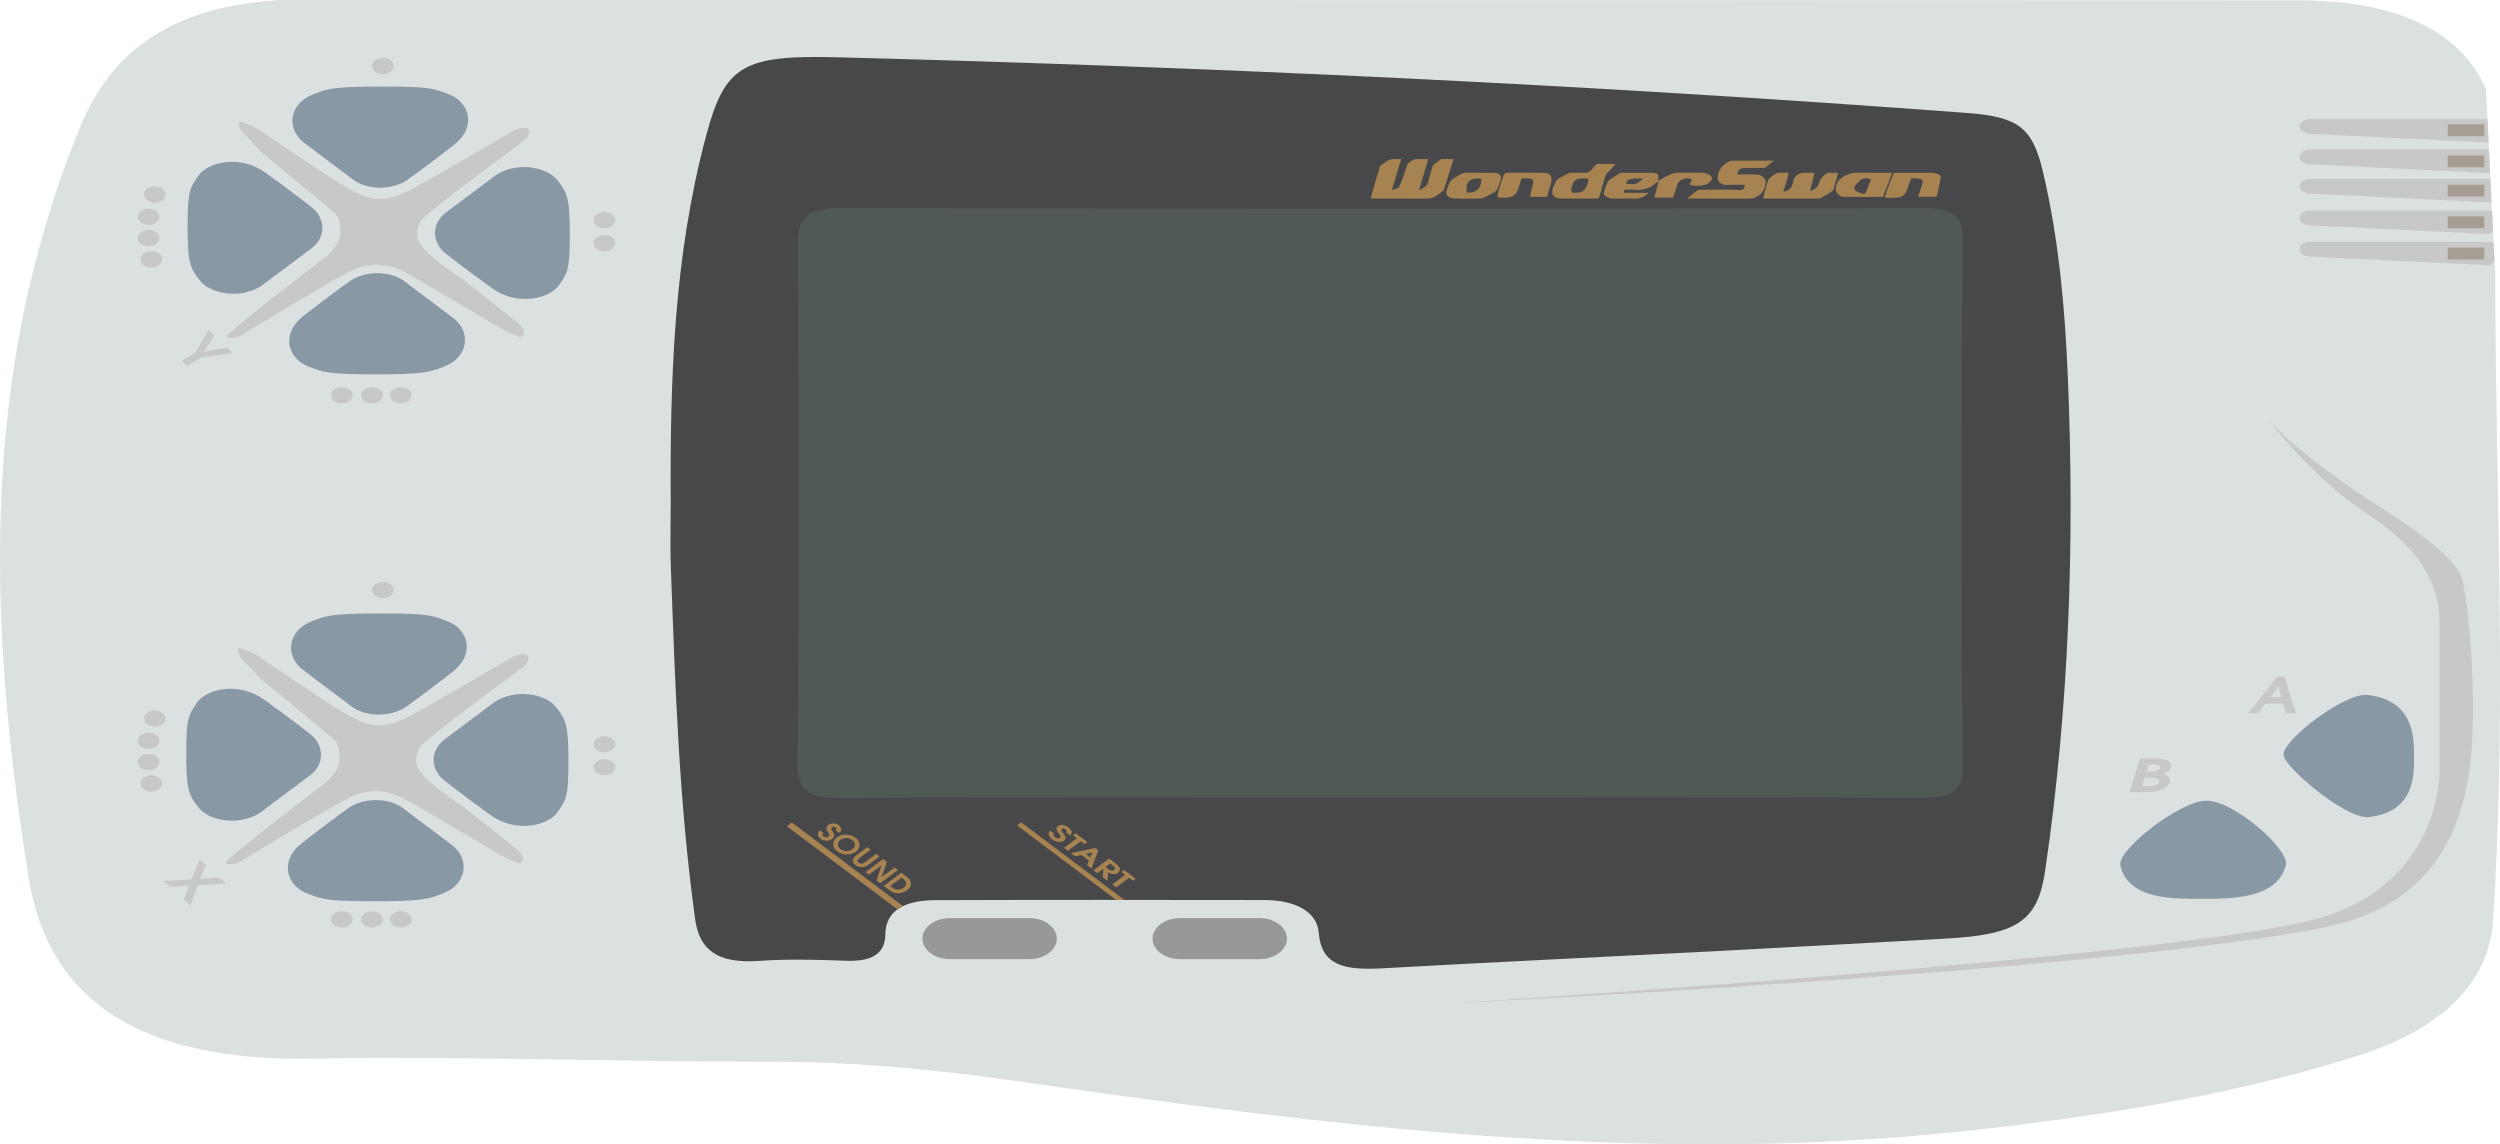 <?xml version="1.0" encoding="UTF-8" standalone="no"?>
<svg
   xmlns:dc="http://purl.org/dc/elements/1.1/"
   xmlns:cc="http://creativecommons.org/ns#"
   xmlns:rdf="http://www.w3.org/1999/02/22-rdf-syntax-ns#"
   xmlns:svg="http://www.w3.org/2000/svg"
   xmlns="http://www.w3.org/2000/svg"
   xmlns:sodipodi="http://sodipodi.sourceforge.net/DTD/sodipodi-0.dtd"
   xmlns:inkscape="http://www.inkscape.org/namespaces/inkscape"
   viewBox="0 0 638.799 292.402"
   height="292.402"
   width="638.799"
   xml:space="preserve"
   version="1.1"
   id="svg2"
   sodipodi:docname="console.svg"
   inkscape:version="0.92.2 (5c3e80d, 2017-08-06)"><sodipodi:namedview
     pagecolor="#ffffff"
     bordercolor="#666666"
     borderopacity="1"
     objecttolerance="10"
     gridtolerance="10"
     guidetolerance="10"
     inkscape:pageopacity="0"
     inkscape:pageshadow="2"
     inkscape:window-width="1920"
     inkscape:window-height="1017"
     id="namedview151"
     showgrid="false"
     fit-margin-top="0"
     fit-margin-left="0"
     fit-margin-right="0"
     fit-margin-bottom="0"
     inkscape:zoom="0.54633689"
     inkscape:cx="319.39973"
     inkscape:cy="194.93488"
     inkscape:window-x="-8"
     inkscape:window-y="-8"
     inkscape:window-maximized="1"
     inkscape:current-layer="svg2" /><defs
     id="defs6"><clipPath
       id="clipPath16"
       clipPathUnits="userSpaceOnUse"><path
         id="path18"
         d="M 0,311.896 H 511.04 V 0 H 0 Z"
         inkscape:connector-curvature="0" /></clipPath></defs><g
     transform="matrix(1.25,0,0,-0.938,-2.6108517e-4,292.402)"
     id="g10"><g
       id="g12"><g
         clip-path="url(#clipPath16)"
         id="g14"><g
           transform="translate(509.613,60.957)"
           id="g20"><path
             id="path22"
             style="fill:#dbe0e1;fill-opacity:1;fill-rule:nonzero;stroke:none"
             d="m 0,0 c -0.897,-18.048 -11.586,-30.09 -27.88,-36.931 -25.978,-10.913 -53.301,-16.587 -81.095,-20.536 -65.405,-9.291 -129.342,1.577 -193.178,13.797 -16.657,3.184 -33.306,5.263 -50.333,5.232 -31.088,-0.069 -62.19,1.577 -93.246,0.835 -33.793,-0.796 -53.843,14.376 -58.024,49.305 -8.255,68.837 -10.249,137.357 10.643,204.78 7.134,23.002 21.611,34.449 46.066,34.457 h 202.253 v -0.224 c 68.334,0 136.677,0.046 205.019,-0.031 20.344,-0.031 33.236,-8.549 38.322,-24.193 l 0.309,-8.17 0.24,-6.376 0.069,-1.94 0.24,-6.292 0.062,-1.731 0.232,-6.021 0.1,-2.713 0.201,-5.504 0.124,-3.169 0.177,-4.745 0.132,-3.494 C 0.495,117.555 2.898,58.758 0,0"
             inkscape:connector-curvature="0" /></g><g
           transform="translate(418.059,74.514)"
           id="g24"><path
             id="path26"
             style="fill:#48484a;fill-opacity:1;fill-rule:nonzero;stroke:none"
             d="m 0,0 c -1.523,-13.913 -5.859,-17.406 -20.39,-18.473 -15.945,-1.167 -31.891,-2.365 -47.836,-3.478 -22.4,-1.554 -44.807,-2.937 -67.191,-4.607 -7.382,-0.549 -12.529,0.418 -13.063,9.639 -0.347,5.928 -5.008,8.935 -11.029,8.95 -22.469,0.039 -44.938,0.085 -67.407,-0.031 -5.96,-0.031 -10.095,-2.589 -10.164,-9.314 -0.062,-5.503 -2.93,-7.474 -8.278,-7.188 -5.836,0.309 -11.741,0.51 -17.53,-0.038 -8.727,-0.828 -12.236,3.215 -13.078,11.416 -3.301,31.852 -4.082,63.828 -4.963,95.796 -0.162,5.844 -0.023,11.695 -0.023,17.546 -0.147,33.553 0.603,67.052 7.25,100.102 3.819,18.983 7.428,21.959 26.759,21.294 77.154,-2.674 154.176,-7.513 231.005,-15.172 10.504,-1.052 13.349,-4.004 15.467,-15.907 3.292,-18.52 4.513,-37.286 5.109,-55.991 C 6.052,89.621 4.924,44.722 0,0"
             inkscape:connector-curvature="0" /></g><g
           transform="translate(493.451,105.841)"
           id="g28"><path
             id="path30"
             style="fill:#8898a5;fill-opacity:1;fill-rule:nonzero;stroke:none"
             d="M 0,0 C 0,-3.769 0.69,-15.377 -9.322,-16.695 -13.879,-17.296 -26.45,-3.154 -26.666,0.201 -26.929,4.328 -14.029,17.213 -9.592,16.595 0.425,15.211 0,3.769 0,0"
             inkscape:connector-curvature="0" /></g><g
           transform="translate(467.272,76.176)"
           id="g32"><path
             id="path34"
             style="fill:#8898a5;fill-opacity:1;fill-rule:nonzero;stroke:none"
             d="m 0,0 c -1.637,-9.45 -11.527,-9.291 -17.004,-9.291 -5.478,0 -15.369,-0.454 -16.827,9.191 -0.631,4.176 12.251,17.545 17.561,17.545 C -10.502,17.445 0.706,4.076 0,0"
             inkscape:connector-curvature="0" /></g><g
           transform="translate(281.948,94.484)"
           id="g36"><path
             id="path38"
             style="fill:#505954;fill-opacity:1;fill-rule:nonzero;stroke:none"
             d="m 0,0 c -36.317,-0.003 -72.636,0.188 -108.95,-0.163 -7.313,-0.07 -10.044,1.327 -9.973,9.429 0.407,47.086 0.341,94.178 0.045,141.265 -0.046,7.326 1.482,10.103 9.525,10.07 73.249,-0.304 146.499,-0.263 219.749,-0.033 6.741,0.021 8.914,-1.538 8.865,-8.64 -0.326,-47.703 -0.361,-95.41 0.019,-143.112 0.061,-7.655 -2.5,-9.015 -9.406,-8.957 C 73.251,0.165 36.625,0.003 0,0"
             inkscape:connector-curvature="0" /></g><g
           transform="translate(53.1,127.057)"
           id="g40"><path
             id="path42"
             style="fill:#c8c8c8;fill-opacity:1;fill-rule:nonzero;stroke:none"
             d="m 0,0 -4.122,5.926 c 0,0 -0.773,2.447 0,2.19 l 0.773,-0.258 c 0,0 2.576,-1.417 3.349,-2.19 0.773,-0.773 11.207,-10.112 12.818,-11.465 1.61,-1.353 7.697,-7.109 11.159,-7.15 3.8,-0.044 6.715,2.641 8.776,4.058 2.061,1.417 19.033,14.686 19.033,14.686 0,0 1.933,1.159 2.834,0.386 0.902,-0.773 -0.515,-2.962 -0.515,-2.962 0,0 -20.531,-20.032 -21.352,-22.061 -0.821,-2.029 -1.371,-4.186 0.096,-6.763 2.12,-3.724 6.137,-6.952 9.131,-9.855 0,0 10.08,-10.66 10.837,-11.562 0.757,-0.902 1.546,-2.576 0.515,-3.349 -1.03,-0.773 -8.792,5.829 -8.792,5.829 0,0 -13.145,10.306 -14.975,11.594 -1.831,1.288 -6.055,3.865 -11.208,0.386 -5.153,-3.478 -22.823,-17.876 -22.823,-17.876 0,0 -1.975,-0.711 -2.49,0 -0.516,0.711 20.289,21.773 20.289,21.773 0,0 3.053,3.232 2.963,6.699 -0.097,3.724 -0.064,4.122 -3.027,7.343 C 10.306,-11.401 0,0 0,0"
             inkscape:connector-curvature="0" /></g><g
           transform="translate(53.29,270.428)"
           id="g44"><path
             id="path46"
             style="fill:#c8c8c8;fill-opacity:1;fill-rule:nonzero;stroke:none"
             d="m 0,0 -4.122,5.926 c 0,0 -0.773,2.447 0,2.19 l 0.773,-0.258 c 0,0 2.576,-1.417 3.349,-2.19 0.773,-0.773 11.207,-10.112 12.818,-11.465 1.61,-1.353 7.697,-7.109 11.159,-7.15 3.8,-0.044 6.715,2.641 8.776,4.058 2.061,1.417 19.033,14.686 19.033,14.686 0,0 1.933,1.159 2.834,0.386 0.902,-0.773 -0.515,-2.962 -0.515,-2.962 0,0 -20.531,-20.032 -21.352,-22.061 -0.821,-2.029 -1.371,-4.186 0.096,-6.763 2.12,-3.724 6.137,-6.952 9.131,-9.855 0,0 10.08,-10.66 10.837,-11.562 0.757,-0.902 1.546,-2.576 0.515,-3.349 -1.03,-0.773 -8.792,5.829 -8.792,5.829 0,0 -13.145,10.306 -14.975,11.594 -1.831,1.288 -6.055,3.865 -11.208,0.386 -5.153,-3.478 -22.823,-17.876 -22.823,-17.876 0,0 -1.975,-0.711 -2.49,0 -0.516,0.711 20.289,21.773 20.289,21.773 0,0 3.053,3.232 2.963,6.699 -0.097,3.724 -0.064,4.122 -3.027,7.343 C 10.306,-11.401 0,0 0,0"
             inkscape:connector-curvature="0" /></g><g
           transform="translate(210.439,50.451)"
           id="g48"><path
             id="path50"
             style="fill:#97989a;fill-opacity:1;fill-rule:nonzero;stroke:none"
             d="m 0,0 h -16.292 c -3.075,0 -5.59,2.515 -5.59,5.589 v 0 c 0,3.074 2.515,5.589 5.59,5.589 H 0 c 3.074,0 5.589,-2.515 5.589,-5.589 v 0 C 5.589,2.515 3.074,0 0,0"
             inkscape:connector-curvature="0" /></g><g
           transform="translate(257.479,50.451)"
           id="g52"><path
             id="path54"
             style="fill:#97989a;fill-opacity:1;fill-rule:nonzero;stroke:none"
             d="m 0,0 h -16.292 c -3.075,0 -5.59,2.515 -5.59,5.589 v 0 c 0,3.074 2.515,5.589 5.59,5.589 H 0 c 3.074,0 5.589,-2.515 5.589,-5.589 v 0 C 5.589,2.515 3.074,0 0,0"
             inkscape:connector-curvature="0" /></g><g
           transform="translate(82.925,119.126)"
           id="g56"><path
             id="path58"
             style="fill:#8898a5;fill-opacity:1;fill-rule:nonzero;stroke:none"
             d="m 0,0 c 0,0 3.568,3.347 9.538,9.547 5.024,5.217 2.899,11.787 -0.766,13.707 -3.381,1.771 -4.259,2.211 -13.243,2.235 -10.197,0.027 -11.904,-0.438 -15.362,-2.512 -3.907,-2.344 -4.992,-8.503 -1.449,-12.561 L -11.299,0.401 C -8.396,-2.76 -3.199,-2.86 0,0"
             inkscape:connector-curvature="0" /></g><g
           transform="translate(63.557,111.599)"
           id="g60"><path
             id="path62"
             style="fill:#8898a5;fill-opacity:1;fill-rule:nonzero;stroke:none"
             d="m 0,0 c 0,0 -3.347,3.568 -9.547,9.538 -5.217,5.024 -11.787,2.899 -13.707,-0.766 -1.771,-3.381 -2.211,-4.259 -2.235,-13.243 -0.027,-10.197 0.438,-11.904 2.512,-15.362 2.344,-3.907 8.503,-4.992 12.561,-1.449 l 10.015,9.983 C 2.76,-8.396 2.86,-3.199 0,0"
             inkscape:connector-curvature="0" /></g><g
           transform="translate(71.342,91.715)"
           id="g64"><path
             id="path66"
             style="fill:#8898a5;fill-opacity:1;fill-rule:nonzero;stroke:none"
             d="m 0,0 c 0,0 -3.568,-3.347 -9.538,-9.547 -5.024,-5.217 -2.899,-11.787 0.766,-13.707 3.381,-1.771 4.259,-2.211 13.243,-2.235 10.197,-0.027 11.904,0.438 15.362,2.512 3.907,2.344 4.992,8.503 1.449,12.561 L 11.299,-0.401 C 8.396,2.76 3.199,2.86 0,0"
             inkscape:connector-curvature="0" /></g><g
           transform="translate(90.71,99.243)"
           id="g68"><path
             id="path70"
             style="fill:#8898a5;fill-opacity:1;fill-rule:nonzero;stroke:none"
             d="m 0,0 c 0,0 3.347,-3.568 9.547,-9.538 5.217,-5.024 11.787,-2.899 13.707,0.766 1.771,3.381 2.211,4.259 2.235,13.243 0.027,10.197 -0.438,11.904 -2.512,15.362 -2.344,3.907 -8.503,4.992 -12.561,1.449 L 0.401,11.299 C -2.76,8.396 -2.86,3.199 0,0"
             inkscape:connector-curvature="0" /></g><g
           transform="translate(83.206,262.665)"
           id="g72"><path
             id="path74"
             style="fill:#8898a5;fill-opacity:1;fill-rule:nonzero;stroke:none"
             d="m 0,0 c 0,0 3.568,3.347 9.538,9.547 5.024,5.217 2.899,11.787 -0.766,13.707 -3.381,1.771 -4.259,2.211 -13.243,2.235 -10.197,0.027 -11.904,-0.438 -15.362,-2.512 -3.907,-2.344 -4.992,-8.503 -1.449,-12.561 L -11.299,0.401 C -8.396,-2.76 -3.199,-2.86 0,0"
             inkscape:connector-curvature="0" /></g><g
           transform="translate(63.838,255.138)"
           id="g76"><path
             id="path78"
             style="fill:#8898a5;fill-opacity:1;fill-rule:nonzero;stroke:none"
             d="m 0,0 c 0,0 -3.347,3.568 -9.547,9.538 -5.217,5.024 -11.787,2.899 -13.707,-0.766 -1.771,-3.381 -2.211,-4.259 -2.235,-13.243 -0.027,-10.197 0.438,-11.904 2.512,-15.362 2.344,-3.907 8.503,-4.992 12.561,-1.449 l 10.015,9.983 C 2.76,-8.396 2.86,-3.199 0,0"
             inkscape:connector-curvature="0" /></g><g
           transform="translate(71.623,235.255)"
           id="g80"><path
             id="path82"
             style="fill:#8898a5;fill-opacity:1;fill-rule:nonzero;stroke:none"
             d="m 0,0 c 0,0 -3.568,-3.347 -9.538,-9.547 -5.024,-5.217 -2.899,-11.787 0.766,-13.707 3.381,-1.771 4.259,-2.211 13.243,-2.235 10.197,-0.027 11.904,0.438 15.362,2.512 3.907,2.344 4.992,8.503 1.449,12.561 L 11.299,-0.401 C 8.396,2.76 3.199,2.86 0,0"
             inkscape:connector-curvature="0" /></g><g
           transform="translate(90.991,242.782)"
           id="g84"><path
             id="path86"
             style="fill:#8898a5;fill-opacity:1;fill-rule:nonzero;stroke:none"
             d="m 0,0 c 0,0 3.347,-3.568 9.547,-9.538 5.217,-5.024 11.787,-2.899 13.707,0.766 1.771,3.381 2.211,4.259 2.235,13.243 0.027,10.197 -0.438,11.904 -2.512,15.362 -2.344,3.907 -8.503,4.992 -12.561,1.449 L 0.401,11.299 C -2.76,8.396 -2.86,3.199 0,0"
             inkscape:connector-curvature="0" /></g><g
           transform="translate(76.047,293.742)"
           id="g88"><path
             id="path90"
             style="fill:#c8c8c8;fill-opacity:1;fill-rule:nonzero;stroke:none"
             d="M 0,0 C 0,1.22 0.989,2.21 2.21,2.21 3.43,2.21 4.42,1.22 4.42,0 4.42,-1.22 3.43,-2.21 2.21,-2.21 0.989,-2.21 0,-1.22 0,0"
             inkscape:connector-curvature="0" /></g><g
           transform="translate(121.35,251.754)"
           id="g92"><path
             id="path94"
             style="fill:#c8c8c8;fill-opacity:1;fill-rule:nonzero;stroke:none"
             d="M 0,0 C 0,1.22 0.989,2.21 2.21,2.21 3.43,2.21 4.42,1.22 4.42,0 4.42,-1.22 3.43,-2.21 2.21,-2.21 0.989,-2.21 0,-1.22 0,0"
             inkscape:connector-curvature="0" /></g><g
           transform="translate(121.35,245.493)"
           id="g96"><path
             id="path98"
             style="fill:#c8c8c8;fill-opacity:1;fill-rule:nonzero;stroke:none"
             d="M 0,0 C 0,1.22 0.989,2.21 2.21,2.21 3.43,2.21 4.42,1.22 4.42,0 4.42,-1.22 3.43,-2.21 2.21,-2.21 0.989,-2.21 0,-1.22 0,0"
             inkscape:connector-curvature="0" /></g><g
           transform="translate(79.73,204.058)"
           id="g100"><path
             id="path102"
             style="fill:#c8c8c8;fill-opacity:1;fill-rule:nonzero;stroke:none"
             d="M 0,0 C 0,1.22 0.989,2.21 2.21,2.21 3.43,2.21 4.42,1.22 4.42,0 4.42,-1.22 3.43,-2.21 2.21,-2.21 0.989,-2.21 0,-1.22 0,0"
             inkscape:connector-curvature="0" /></g><g
           transform="translate(73.837,204.058)"
           id="g104"><path
             id="path106"
             style="fill:#c8c8c8;fill-opacity:1;fill-rule:nonzero;stroke:none"
             d="M 0,0 C 0,1.22 0.989,2.21 2.21,2.21 3.43,2.21 4.42,1.22 4.42,0 4.42,-1.22 3.43,-2.21 2.21,-2.21 0.989,-2.21 0,-1.22 0,0"
             inkscape:connector-curvature="0" /></g><g
           transform="translate(67.668,204.058)"
           id="g108"><path
             id="path110"
             style="fill:#c8c8c8;fill-opacity:1;fill-rule:nonzero;stroke:none"
             d="M 0,0 C 0,1.22 0.989,2.21 2.21,2.21 3.43,2.21 4.42,1.22 4.42,0 4.42,-1.22 3.43,-2.21 2.21,-2.21 0.989,-2.21 0,-1.22 0,0"
             inkscape:connector-curvature="0" /></g><g
           transform="translate(28.719,241.073)"
           id="g112"><path
             id="path114"
             style="fill:#c8c8c8;fill-opacity:1;fill-rule:nonzero;stroke:none"
             d="M 0,0 C 0,1.22 0.989,2.21 2.21,2.21 3.43,2.21 4.42,1.22 4.42,0 4.42,-1.22 3.43,-2.21 2.21,-2.21 0.989,-2.21 0,-1.22 0,0"
             inkscape:connector-curvature="0" /></g><g
           transform="translate(28.167,246.874)"
           id="g116"><path
             id="path118"
             style="fill:#c8c8c8;fill-opacity:1;fill-rule:nonzero;stroke:none"
             d="M 0,0 C 0,1.22 0.989,2.21 2.21,2.21 3.43,2.21 4.42,1.22 4.42,0 4.42,-1.22 3.43,-2.21 2.21,-2.21 0.989,-2.21 0,-1.22 0,0"
             inkscape:connector-curvature="0" /></g><g
           transform="translate(28.167,252.675)"
           id="g120"><path
             id="path122"
             style="fill:#c8c8c8;fill-opacity:1;fill-rule:nonzero;stroke:none"
             d="M 0,0 C 0,1.22 0.989,2.21 2.21,2.21 3.43,2.21 4.42,1.22 4.42,0 4.42,-1.22 3.43,-2.21 2.21,-2.21 0.989,-2.21 0,-1.22 0,0"
             inkscape:connector-curvature="0" /></g><g
           transform="translate(29.456,258.752)"
           id="g124"><path
             id="path126"
             style="fill:#c8c8c8;fill-opacity:1;fill-rule:nonzero;stroke:none"
             d="M 0,0 C 0,1.22 0.989,2.21 2.21,2.21 3.43,2.21 4.42,1.22 4.42,0 4.42,-1.22 3.43,-2.21 2.21,-2.21 0.989,-2.21 0,-1.22 0,0"
             inkscape:connector-curvature="0" /></g><g
           transform="translate(76.047,150.976)"
           id="g128"><path
             id="path130"
             style="fill:#c8c8c8;fill-opacity:1;fill-rule:nonzero;stroke:none"
             d="M 0,0 C 0,1.22 0.989,2.21 2.21,2.21 3.43,2.21 4.42,1.22 4.42,0 4.42,-1.22 3.43,-2.21 2.21,-2.21 0.989,-2.21 0,-1.22 0,0"
             inkscape:connector-curvature="0" /></g><g
           transform="translate(121.35,108.988)"
           id="g132"><path
             id="path134"
             style="fill:#c8c8c8;fill-opacity:1;fill-rule:nonzero;stroke:none"
             d="M 0,0 C 0,1.22 0.989,2.21 2.21,2.21 3.43,2.21 4.42,1.22 4.42,0 4.42,-1.22 3.43,-2.21 2.21,-2.21 0.989,-2.21 0,-1.22 0,0"
             inkscape:connector-curvature="0" /></g><g
           transform="translate(121.35,102.727)"
           id="g136"><path
             id="path138"
             style="fill:#c8c8c8;fill-opacity:1;fill-rule:nonzero;stroke:none"
             d="M 0,0 C 0,1.22 0.989,2.21 2.21,2.21 3.43,2.21 4.42,1.22 4.42,0 4.42,-1.22 3.43,-2.21 2.21,-2.21 0.989,-2.21 0,-1.22 0,0"
             inkscape:connector-curvature="0" /></g><g
           transform="translate(79.73,61.291)"
           id="g140"><path
             id="path142"
             style="fill:#c8c8c8;fill-opacity:1;fill-rule:nonzero;stroke:none"
             d="M 0,0 C 0,1.22 0.989,2.21 2.21,2.21 3.43,2.21 4.42,1.22 4.42,0 4.42,-1.22 3.43,-2.21 2.21,-2.21 0.989,-2.21 0,-1.22 0,0"
             inkscape:connector-curvature="0" /></g><g
           transform="translate(73.837,61.291)"
           id="g144"><path
             id="path146"
             style="fill:#c8c8c8;fill-opacity:1;fill-rule:nonzero;stroke:none"
             d="M 0,0 C 0,1.22 0.989,2.21 2.21,2.21 3.43,2.21 4.42,1.22 4.42,0 4.42,-1.22 3.43,-2.21 2.21,-2.21 0.989,-2.21 0,-1.22 0,0"
             inkscape:connector-curvature="0" /></g><g
           transform="translate(67.668,61.291)"
           id="g148"><path
             id="path150"
             style="fill:#c8c8c8;fill-opacity:1;fill-rule:nonzero;stroke:none"
             d="M 0,0 C 0,1.22 0.989,2.21 2.21,2.21 3.43,2.21 4.42,1.22 4.42,0 4.42,-1.22 3.43,-2.21 2.21,-2.21 0.989,-2.21 0,-1.22 0,0"
             inkscape:connector-curvature="0" /></g><g
           transform="translate(28.719,98.307)"
           id="g152"><path
             id="path154"
             style="fill:#c8c8c8;fill-opacity:1;fill-rule:nonzero;stroke:none"
             d="M 0,0 C 0,1.22 0.989,2.21 2.21,2.21 3.43,2.21 4.42,1.22 4.42,0 4.42,-1.22 3.43,-2.21 2.21,-2.21 0.989,-2.21 0,-1.22 0,0"
             inkscape:connector-curvature="0" /></g><g
           transform="translate(28.167,104.108)"
           id="g156"><path
             id="path158"
             style="fill:#c8c8c8;fill-opacity:1;fill-rule:nonzero;stroke:none"
             d="M 0,0 C 0,1.22 0.989,2.21 2.21,2.21 3.43,2.21 4.42,1.22 4.42,0 4.42,-1.22 3.43,-2.21 2.21,-2.21 0.989,-2.21 0,-1.22 0,0"
             inkscape:connector-curvature="0" /></g><g
           transform="translate(28.167,109.909)"
           id="g160"><path
             id="path162"
             style="fill:#c8c8c8;fill-opacity:1;fill-rule:nonzero;stroke:none"
             d="M 0,0 C 0,1.22 0.989,2.21 2.21,2.21 3.43,2.21 4.42,1.22 4.42,0 4.42,-1.22 3.43,-2.21 2.21,-2.21 0.989,-2.21 0,-1.22 0,0"
             inkscape:connector-curvature="0" /></g><g
           transform="translate(29.456,115.986)"
           id="g164"><path
             id="path166"
             style="fill:#c8c8c8;fill-opacity:1;fill-rule:nonzero;stroke:none"
             d="M 0,0 C 0,1.22 0.989,2.21 2.21,2.21 3.43,2.21 4.42,1.22 4.42,0 4.42,-1.22 3.43,-2.21 2.21,-2.21 0.989,-2.21 0,-1.22 0,0"
             inkscape:connector-curvature="0" /></g><g
           transform="translate(508.708,272.901)"
           id="g168"><path
             id="path170"
             style="fill:#c8c8c8;fill-opacity:1;fill-rule:nonzero;stroke:none"
             d="m 0,0 -36.629,2.381 c -1.098,0 -2.002,0.904 -2.002,2.002 0,0.548 0.224,1.051 0.587,1.406 0.364,0.363 0.866,0.588 1.415,0.588 H -0.24 Z"
             inkscape:connector-curvature="0" /></g><g
           transform="translate(509.017,264.67)"
           id="g172"><path
             id="path174"
             style="fill:#c8c8c8;fill-opacity:1;fill-rule:nonzero;stroke:none"
             d="m 0,0 c -0.093,-0.046 -0.193,-0.077 -0.294,-0.077 l -36.644,2.38 c -1.098,0 -2.002,0.905 -2.002,2.002 0,0.549 0.224,1.044 0.587,1.407 0.364,0.363 0.866,0.587 1.415,0.587 h 36.582 c 0.039,0 0.078,0 0.116,-0.007 z"
             inkscape:connector-curvature="0" /></g><g
           transform="translate(509.311,256.917)"
           id="g176"><path
             id="path178"
             style="fill:#c8c8c8;fill-opacity:1;fill-rule:nonzero;stroke:none"
             d="m 0,0 c -0.185,-0.193 -0.379,-0.309 -0.587,-0.309 l -36.645,2.38 c -1.097,0 -2.002,0.897 -2.002,1.995 0,0.548 0.224,1.051 0.588,1.414 0.363,0.363 0.865,0.587 1.414,0.587 h 36.583 c 0.139,0 0.286,-0.015 0.417,-0.046 z"
             inkscape:connector-curvature="0" /></g><g
           transform="translate(509.613,248.701)"
           id="g180"><path
             id="path182"
             style="fill:#c8c8c8;fill-opacity:1;fill-rule:nonzero;stroke:none"
             d="m 0,0 c -0.263,-0.441 -0.564,-0.727 -0.889,-0.727 l -36.644,2.381 c -1.098,0 -2.002,0.904 -2.002,2.002 0,0.549 0.224,1.043 0.587,1.407 0.363,0.363 0.866,0.587 1.415,0.587 h 36.582 c 0.263,0 0.518,-0.054 0.75,-0.147 z"
             inkscape:connector-curvature="0" /></g><g
           transform="translate(509.914,240.786)"
           id="g184"><path
             id="path186"
             style="fill:#c8c8c8;fill-opacity:1;fill-rule:nonzero;stroke:none"
             d="m 0,0 c -0.325,-0.75 -0.734,-1.314 -1.19,-1.314 l -36.645,2.381 c -1.097,0 -2.002,0.904 -2.002,2.002 0,0.548 0.224,1.043 0.588,1.406 0.363,0.364 0.865,0.588 1.414,0.588 h 36.583 c 0.394,0 0.765,-0.116 1.074,-0.317 z"
             inkscape:connector-curvature="0" /></g><path
           id="path188"
           style="fill:#a69d93;fill-opacity:1;fill-rule:nonzero;stroke:none"
           d="m 507.825,274.64 h -7.472 v 3.221 h 7.472 z"
           inkscape:connector-curvature="0" /><path
           id="path190"
           style="fill:#a69d93;fill-opacity:1;fill-rule:nonzero;stroke:none"
           d="m 507.825,266.17 h -7.472 v 3.221 h 7.472 z"
           inkscape:connector-curvature="0" /><path
           id="path192"
           style="fill:#a69d93;fill-opacity:1;fill-rule:nonzero;stroke:none"
           d="m 507.825,258.183 h -7.472 v 3.221 h 7.472 z"
           inkscape:connector-curvature="0" /><path
           id="path194"
           style="fill:#a69d93;fill-opacity:1;fill-rule:nonzero;stroke:none"
           d="m 507.825,249.552 h -7.472 v 3.221 h 7.472 z"
           inkscape:connector-curvature="0" /><path
           id="path196"
           style="fill:#a69d93;fill-opacity:1;fill-rule:nonzero;stroke:none"
           d="m 507.825,241.05 h -7.472 v 3.221 h 7.472 z"
           inkscape:connector-curvature="0" /><g
           transform="translate(463.375,197.936)"
           id="g198"><path
             id="path200"
             style="fill:#c8c8c8;fill-opacity:1;fill-rule:nonzero;stroke:none"
             d="m 0,0 c 0,0 9.275,-16.489 20.611,-26.28 11.337,-9.79 14.686,-19.838 14.686,-29.371 v -40.965 c 0,0 0.258,-30.724 -25.249,-39.935 -29.611,-10.693 -176.485,-22.93 -176.485,-22.93 0,0 132.686,8.502 178.031,20.611 25.686,6.86 30.239,32.774 30.531,56.167 0.223,17.903 -1.317,34.569 -2.19,38.646 -1.546,7.214 -13.14,16.489 -19.324,21.9 C 14.428,-16.747 3.607,-6.183 0,0"
             inkscape:connector-curvature="0" /></g><g
           transform="translate(282.113,266.562)"
           id="g202"><path
             id="path204"
             style="fill:#a78352;fill-opacity:1;fill-rule:nonzero;stroke:none"
             d="M 0,0 C 0.942,0.615 1.517,1.869 2.832,1.836 3.307,1.823 3.782,1.834 4.316,1.834 3.666,-1.043 3.04,-3.813 2.408,-6.611 c 1.466,0.544 1.43,0.585 1.897,2.135 0.466,1.546 0.854,3.11 1.218,4.683 C 5.68,0.889 6.826,1.838 7.476,1.829 8.258,1.818 9.044,1.899 9.837,1.772 9.217,-0.996 8.605,-3.725 7.954,-6.63 c 1.001,0.614 1.725,1.168 1.906,2.324 0.207,1.321 0.54,2.62 0.813,3.93 0.195,0.935 1.047,1.289 1.529,1.969 0.281,0.396 0.693,0.219 1.05,0.234 0.576,0.024 1.153,0.007 1.754,0.007 -0.634,-2.7 -1.255,-5.297 -1.85,-7.9 -0.133,-0.583 -0.078,-0.483 -0.779,-1.285 l -0.852,-0.778 c -0.551,-0.503 -1.104,-0.822 -1.887,-0.813 -3.848,0.044 -7.697,0.02 -11.546,0.02 0,0.219 1.867,8.895 1.908,8.922"
             inkscape:connector-curvature="0" /></g><g
           transform="translate(395.852,258.133)"
           id="g206"><path
             id="path208"
             style="fill:#a78352;fill-opacity:1;fill-rule:nonzero;stroke:none"
             d="m 0,0 h -3.762 c 0.269,1.059 0.536,2.129 0.812,3.197 0.351,1.362 0.05,1.795 -1.26,1.797 -0.308,0.001 -0.616,0 -0.987,0 -0.308,-1.129 -0.6,-2.269 -0.933,-3.395 -0.372,-1.262 -1.168,-1.896 -2.378,-1.863 -0.692,0.019 -1.416,-0.18 -2.087,0.15 0.289,1.491 1.691,5.96 1.869,6.645 h 5.683 c 0.684,0 1.369,-0.032 2.05,0.008 C -0.21,6.585 0.378,6.228 0.888,5.653 0.888,4.921 0.285,1.199 0,0"
             inkscape:connector-curvature="0" /></g><g
           transform="translate(335.876,263.108)"
           id="g210"><path
             id="path212"
             style="fill:#a78352;fill-opacity:1;fill-rule:nonzero;stroke:none"
             d="M 0,0 C -2.754,0.067 -3.283,-0.16 -3.451,-1.44 -1.421,-1.686 -1.297,-1.637 0,0 m 3.112,-0.687 c 0.869,0.87 1.816,1.321 2.679,1.913 0.377,0.259 0.789,0.346 1.247,0.339 1.614,-0.024 3.229,-0.023 4.844,-0.002 0.524,0.007 0.976,-0.104 1.432,-0.405 0.791,-0.52 0.99,-1.135 0.469,-1.926 -0.313,-0.474 -0.735,-0.831 -1.285,-0.996 -1.015,-0.302 -2.01,-0.335 -3.004,0.048 0.036,0.195 0.043,0.265 0.062,0.332 0.113,0.407 0.633,0.749 0.194,1.245 C 9.532,0.108 8.61,0.031 8.207,-0.153 7.281,-0.574 7.009,-1.458 6.848,-2.36 6.675,-3.332 6.294,-4.233 6.156,-5.205 H 2.303 C 2.59,-3.757 2.868,-2.355 3.16,-0.883 2.646,-1.077 2.409,-1.465 2.125,-1.751 0.95,-2.932 -0.428,-3.238 -1.977,-3.065 c -0.606,0.068 -1.224,0.011 -1.805,0.011 -0.174,-0.301 -0.135,-0.538 -0.05,-0.846 h 4.993 c -0.716,-0.859 -1.46,-1.58 -2.59,-1.571 -1.511,0.011 -3.023,-0.005 -4.535,0.009 -0.294,0.002 -0.574,-0.013 -0.886,0.138 -1.008,0.488 -1.428,0.751 -1.006,2.208 0.314,1.085 0.405,2.248 1.29,3.035 0.59,0.525 1.224,0.994 1.822,1.508 0.252,0.217 0.526,0.12 0.786,0.122 1.924,0.012 3.848,0.009 5.772,0.006 C 2.861,1.553 3.083,1.31 3.111,0.15 3.116,-0.069 3.112,-0.288 3.112,-0.687"
             inkscape:connector-curvature="0" /></g><g
           transform="translate(344.959,257.733)"
           id="g214"><path
             id="path216"
             style="fill:#a78352;fill-opacity:1;fill-rule:nonzero;stroke:none"
             d="m 0,0 c 0.681,0.725 1.338,1.401 1.965,2.106 0.229,0.257 0.489,0.219 0.754,0.213 2.67,-0.065 5.344,0.137 8.012,-0.1 0.571,-0.05 0.813,0.274 1.043,1.419 -1.173,0 -2.33,0.082 -3.472,-0.021 C 6.977,3.498 6.08,4.316 6.181,5.895 c 0.113,1.767 0.887,3.071 2.195,4.062 0.231,0.175 0.517,0.281 0.85,0.279 2.74,-0.022 5.48,-0.013 8.393,-0.013 C 17.017,9.571 16.508,9.049 16.035,8.493 15.784,8.199 15.488,8.25 15.187,8.249 14.088,8.246 12.988,8.255 11.888,8.246 10.802,8.237 10.374,7.834 10.112,6.492 c 1.208,0 2.394,-0.013 3.578,0.004 0.8,0.012 1.465,-0.311 1.931,-0.966 C 16.087,4.875 15.983,4.037 15.862,3.322 15.627,1.943 14.953,0.805 13.71,0.161 13.412,0.006 13.109,-0.105 12.751,-0.104 8.592,-0.087 4.433,-0.093 0.274,-0.09 0.218,-0.09 0.161,-0.054 0,0"
             inkscape:connector-curvature="0" /></g><g
           transform="translate(370.041,259.66)"
           id="g218"><path
             id="path220"
             style="fill:#a78352;fill-opacity:1;fill-rule:nonzero;stroke:none"
             d="M 0,0 C 0.93,0.457 1.577,1.109 1.819,2.259 2.117,3.68 2.618,4.005 3.269,4.761 3.655,5.208 4.171,4.947 4.627,4.996 4.96,5.032 5.3,5.003 5.654,5.003 5.508,3.42 4.956,2.03 4.801,0.549 4.726,-0.17 2.601,-1.4 2.211,-1.848 2.041,-2.043 1.848,-2.019 1.649,-2.019 -2.024,-2.02 -5.697,-2.018 -9.37,-2.013 c -0.062,0 -0.124,0.051 -0.232,0.098 0.239,1.555 0.605,3.097 0.917,4.642 0.183,0.909 1.095,1.435 1.719,2.093 0.36,0.381 0.845,0.137 1.272,0.176 0.371,0.034 0.748,0.007 1.247,0.007 -0.144,-1.796 -0.711,-3.444 -1.041,-5.101 0.15,-0.153 0.201,-0.018 0.279,0.008 1.463,0.479 1.589,1.832 1.789,3.122 0.163,1.049 1.141,1.969 2.149,1.971 0.652,10e-4 1.305,0 1.957,-0.007 C 0.75,4.995 0.813,4.948 0.877,4.922 0.596,3.331 -0.083,-0.079 0,0"
             inkscape:connector-curvature="0" /></g><g
           transform="translate(324.69,263.001)"
           id="g222"><path
             id="path224"
             style="fill:#a78352;fill-opacity:1;fill-rule:nonzero;stroke:none"
             d="M 0,0 C -0.604,0.193 -1.015,0.125 -1.419,0.12 -2.1,0.111 -2.907,-0.276 -3.15,-1.242 c -0.18,-0.719 -0.495,-1.645 -0.222,-2.51 1.499,-0.144 2.378,0.08 2.949,1.555 C -0.195,-1.606 0,-0.752 0,0 M 5.555,4.076 C 4.994,3.239 4.591,2.505 4.066,1.887 3.441,1.151 3.342,0.256 3.155,-0.635 2.83,-2.185 2.474,-3.728 2.111,-5.361 h -4.106 c -1.167,0 -2.335,-0.005 -3.502,10e-4 -1.395,0.006 -2.065,0.794 -1.848,2.259 0.097,0.654 0.302,1.299 0.522,1.922 0.209,0.596 0.303,0.855 0.818,1.315 0.374,0.333 0,0 1.395,1.039 0.874,0.57 0.779,0.512 1.282,0.496 0.857,-0.029 1.716,0.005 2.574,-0.013 C -0.257,1.647 0.107,1.724 0.472,2.266 1.324,3.53 1.02,3.099 1.324,3.53 1.494,3.77 1.671,4.081 2.04,4.078 3.158,4.072 4.276,4.076 5.555,4.076"
             inkscape:connector-curvature="0" /></g><g
           transform="translate(299.857,259.211)"
           id="g226"><path
             id="path228"
             style="fill:#a78352;fill-opacity:1;fill-rule:nonzero;stroke:none"
             d="M 0,0 C 2.219,0.001 2.99,1.582 2.939,3.854 0.842,4.213 -0.455,3.139 0,0 M 6.35,1.363 C 6.219,0.788 5.931,0.364 5.484,0.053 4.788,-0.43 4.072,-0.879 3.386,-1.377 3.104,-1.582 2.817,-1.571 2.515,-1.571 c -1.65,0 -3.304,-0.076 -4.949,0.022 -1.456,0.088 -2.043,0.994 -1.674,2.348 0.129,0.473 0.228,0.973 0.39,1.412 0.239,0.648 0.45,1.294 1.12,1.777 1.196,0.977 0.779,0.679 1.196,0.977 0.44,0.314 0.89,0.533 1.484,0.511 C 1.833,5.411 3.587,5.454 5.34,5.453 6.66,5.452 7.246,4.654 6.852,3.297 6.757,2.968 6.429,1.711 6.35,1.363"
             inkscape:connector-curvature="0" /></g><g
           transform="translate(382.466,262.968)"
           id="g230"><path
             id="path232"
             style="fill:#a78352;fill-opacity:1;fill-rule:nonzero;stroke:none"
             d="m 0,0 c -0.92,0.255 -1.688,0.363 -2.355,-0.496 -0.301,-0.387 -0.601,-0.79 -0.829,-1.207 -0.206,-0.375 -0.376,-0.895 -0.023,-1.357 0.4,-0.524 0.947,-0.79 1.534,-0.938 0.386,-0.097 0.59,0.125 0.7,0.572 C -0.699,-2.313 -0.352,-1.22 0,0 m 2.422,-4.889 c -2.683,0 -5.388,-0.011 -8.093,0.008 -0.687,0.004 -1.437,1.021 -1.511,1.879 -0.164,1.902 0.695,3.146 2.169,4.072 0.723,0.453 1.444,0.658 2.286,0.641 C -0.397,1.667 1.935,1.696 4.29,1.696 4.189,1.074 2.869,-3.44 2.422,-4.889"
             inkscape:connector-curvature="0" /></g><g
           transform="translate(307.384,263.988)"
           id="g234"><path
             id="path236"
             style="fill:#a78352;fill-opacity:1;fill-rule:nonzero;stroke:none"
             d="M 0,0 C 0.191,0.523 0.371,0.683 0.842,0.681 3.282,0.67 5.723,0.71 8.162,0.658 9.114,0.638 9.803,0.071 9.77,-1.048 9.729,-2.429 9.281,-3.692 9.007,-5.004 8.95,-5.275 9.002,-5.576 8.834,-5.868 H 5.377 c 0.169,1.014 0.276,1.993 0.519,2.931 0.095,0.364 0.13,0.707 0.125,1.06 C 6.012,-1.198 5.73,-0.893 5.105,-0.865 4.628,-0.844 4.15,-0.861 3.644,-0.861 3.371,-1.98 3.131,-3.072 2.835,-4.146 2.482,-5.424 1.549,-6.127 0.294,-6.129 -1.497,-6.132 -1.459,-6.141 -1.065,-4.295 -0.934,-3.68 -0.294,-0.804 0,0"
             inkscape:connector-curvature="0" /></g><g
           transform="translate(440.115,103.47)"
           id="g238"><path
             id="path240"
             style="fill:#c8c8c8;fill-opacity:1;fill-rule:nonzero;stroke:none"
             d="m 0,0 h -0.884 l -0.442,-1.902 h 0.694 c 1.626,0 2.116,0.485 2.116,1.181 C 1.484,-0.248 0.963,0 0,0 M -0.695,-3.568 H -1.721 L -2.273,-5.906 H -1.2 c 1.8,0 2.463,0.584 2.463,1.355 0,0.696 -0.584,0.983 -1.958,0.983 m -1.01,-3.979 h -3.11 l 2.162,9.188 h 2.416 c 1.769,0 2.4,-0.087 3.016,-0.435 0.599,-0.348 0.915,-0.883 0.915,-1.541 0,-0.946 -0.537,-1.766 -1.736,-2.201 1.105,-0.374 1.515,-0.858 1.515,-1.729 0,-1.828 -1.815,-3.282 -5.178,-3.282"
             inkscape:connector-curvature="0" /></g><g
           transform="translate(37.581,66.661)"
           id="g242"><path
             id="path244"
             style="fill:#c8c8c8;fill-opacity:1;fill-rule:nonzero;stroke:none"
             d="M 0,0 1.1,3.804 -2.808,3.455 -4.12,5.069 1.567,5.515 3.197,11.015 4.508,9.402 3.338,5.623 7.316,5.946 8.596,4.372 2.863,3.921 1.28,-1.574 Z"
             inkscape:connector-curvature="0" /></g><g
           transform="translate(41.001,214.24)"
           id="g246"><path
             id="path248"
             style="fill:#c8c8c8;fill-opacity:1;fill-rule:nonzero;stroke:none"
             d="M 0,0 -2.733,-2.189 -3.831,-0.818 -1.099,1.371 1.618,7.54 2.805,6.059 0.716,1.691 5.427,2.785 6.613,1.304 Z"
             inkscape:connector-curvature="0" /></g><g
           transform="translate(465.775,124.827)"
           id="g250"><path
             id="path252"
             style="fill:#c8c8c8;fill-opacity:1;fill-rule:nonzero;stroke:none"
             d="M 0,0 -1.612,-2.995 H 0.51 Z m 1.504,-7.333 -0.591,2.565 h -3.532 l -1.572,-2.565 h -2.028 l 5.977,9.925 h 1.45 l 2.324,-9.925 z"
             inkscape:connector-curvature="0" /></g><g
           transform="translate(215.099,83.076)"
           id="g254"><path
             id="path256"
             style="fill:#a78352;fill-opacity:1;fill-rule:nonzero;stroke:none"
             d="M 0,0 C -0.751,0.758 -0.972,1.706 -0.436,2.376 L 0.39,1.543 C 0.157,1.242 0.218,0.921 0.57,0.566 0.911,0.222 1.308,0.141 1.537,0.369 1.667,0.497 1.718,0.687 1.665,0.888 1.611,1.089 1.578,1.149 1.171,1.878 0.759,2.614 0.748,3.238 1.15,3.637 1.656,4.138 2.612,3.977 3.3,3.284 3.987,2.59 4.179,1.705 3.658,1.107 L 2.837,1.935 C 3.03,2.173 2.989,2.456 2.724,2.724 2.463,2.986 2.15,3.034 1.96,2.845 1.844,2.73 1.825,2.549 1.908,2.32 1.94,2.236 1.947,2.219 2.239,1.7 2.864,0.586 2.82,0.069 2.388,-0.36 1.809,-0.934 0.768,-0.775 0,0"
             inkscape:connector-curvature="0" /></g><g
           transform="translate(220.923,82.569)"
           id="g258"><path
             id="path260"
             style="fill:#a78352;fill-opacity:1;fill-rule:nonzero;stroke:none"
             d="m 0,0 -2.627,-2.605 -0.792,0.798 2.627,2.605 -0.791,0.799 0.566,0.561 2.375,-2.395 -0.566,-0.561 z"
             inkscape:connector-curvature="0" /></g><g
           transform="translate(223.359,79.576)"
           id="g262"><path
             id="path264"
             style="fill:#a78352;fill-opacity:1;fill-rule:nonzero;stroke:none"
             d="m 0,0 -1.425,-0.499 0.914,-0.921 z m -1.129,-3.581 0.369,1.279 -1.519,1.533 -1.299,-0.341 -0.873,0.88 4.973,1.372 0.624,-0.63 -1.402,-4.973 z"
             inkscape:connector-curvature="0" /></g><g
           transform="translate(227.305,76.132)"
           id="g266"><path
             id="path268"
             style="fill:#a78352;fill-opacity:1;fill-rule:nonzero;stroke:none"
             d="m 0,0 -0.352,0.355 -0.96,-0.951 0.387,-0.39 c 0.613,-0.618 1.02,-0.734 1.357,-0.4 C 0.717,-1.103 0.751,-0.758 0,0 m -1.859,-3.38 0.102,2.343 -1.223,-1.212 -0.791,0.798 3.193,3.166 1.231,-1.241 C 1.236,-0.115 1.482,-0.484 1.582,-0.939 1.691,-1.42 1.571,-1.852 1.247,-2.173 0.75,-2.666 0.053,-2.663 -0.858,-2.03 l -0.024,-2.335 z"
             inkscape:connector-curvature="0" /></g><g
           transform="translate(230.799,72.609)"
           id="g270"><path
             id="path272"
             style="fill:#a78352;fill-opacity:1;fill-rule:nonzero;stroke:none"
             d="m 0,0 -2.627,-2.605 -0.792,0.798 2.627,2.605 -0.791,0.799 0.566,0.561 2.375,-2.395 -0.566,-0.561 z"
             inkscape:connector-curvature="0" /></g><g
           transform="translate(228.148,66.586)"
           id="g274"><path
             id="path276"
             style="fill:#a78352;fill-opacity:1;fill-rule:nonzero;stroke:none"
             d="m 0,0 -20.24,20.29 0.831,0.829 21.09,-21.12 z"
             inkscape:connector-curvature="0" /></g><g
           transform="translate(183.524,63.926)"
           id="g278"><path
             id="path280"
             style="fill:#a78352;fill-opacity:1;fill-rule:nonzero;stroke:none"
             d="m 0,0 -22.66,22.715 1.016,1.013 22.66,-22.715 z"
             inkscape:connector-curvature="0" /></g><g
           transform="translate(167.738,83.24)"
           id="g282"><path
             id="path284"
             style="fill:#a78352;fill-opacity:1;fill-rule:nonzero;stroke:none"
             d="M 0,0 C -0.655,0.658 -0.754,1.576 -0.132,2.316 L 0.588,1.593 C 0.316,1.262 0.336,0.949 0.643,0.641 0.94,0.342 1.327,0.315 1.586,0.572 1.732,0.717 1.808,0.914 1.78,1.108 1.752,1.301 1.726,1.357 1.413,2.032 1.095,2.712 1.164,3.335 1.617,3.786 2.187,4.354 3.124,4.32 3.723,3.718 4.323,3.116 4.401,2.257 3.803,1.591 L 3.088,2.309 C 3.311,2.572 3.306,2.85 3.075,3.082 2.848,3.31 2.541,3.316 2.327,3.103 2.195,2.972 2.153,2.789 2.207,2.57 2.228,2.491 2.233,2.475 2.459,1.995 2.941,0.965 2.831,0.442 2.344,-0.043 1.691,-0.694 0.67,-0.673 0,0"
             inkscape:connector-curvature="0" /></g><g
           transform="translate(174.251,82.869)"
           id="g286"><path
             id="path288"
             style="fill:#a78352;fill-opacity:1;fill-rule:nonzero;stroke:none"
             d="m 0,0 c -0.715,0.718 -1.785,0.74 -2.482,0.046 -0.683,-0.679 -0.665,-1.769 0.04,-2.477 0.706,-0.709 1.751,-0.715 2.443,-0.026 C 0.693,-1.768 0.69,-0.693 0,0 m -3.08,-3.077 c -1.093,1.097 -1.135,2.787 -0.097,3.821 1.052,1.048 2.722,0.999 3.831,-0.114 1.062,-1.067 1.08,-2.751 0.052,-3.775 -1.053,-1.049 -2.703,-1.02 -3.786,0.068"
             inkscape:connector-curvature="0" /></g><g
           transform="translate(174.886,76.062)"
           id="g290"><path
             id="path292"
             style="fill:#a78352;fill-opacity:1;fill-rule:nonzero;stroke:none"
             d="M 0,0 C -0.73,0.733 -0.786,1.725 0.13,2.638 L 2.411,4.909 3.101,4.216 0.82,1.945 C 0.26,1.387 0.296,0.99 0.648,0.636 0.991,0.292 1.388,0.244 1.953,0.807 L 4.234,3.078 4.924,2.385 2.643,0.114 C 1.722,-0.803 0.735,-0.738 0,0"
             inkscape:connector-curvature="0" /></g><g
           transform="translate(179.163,71.894)"
           id="g294"><path
             id="path296"
             style="fill:#a78352;fill-opacity:1;fill-rule:nonzero;stroke:none"
             d="M 0,0 1.061,4.169 -1.556,1.563 -2.246,2.256 1.355,5.842 2.141,5.053 1.06,0.895 3.682,3.506 4.372,2.813 0.771,-0.774 Z"
             inkscape:connector-curvature="0" /></g><g
           transform="translate(185.176,71.49)"
           id="g298"><path
             id="path300"
             style="fill:#a78352;fill-opacity:1;fill-rule:nonzero;stroke:none"
             d="m 0,0 c -0.109,0.324 -0.307,0.601 -0.745,1.041 l -0.136,0.136 -2.325,-2.315 0.151,-0.152 c 0.413,-0.414 0.749,-0.654 1.068,-0.75 0.507,-0.159 1.099,0.017 1.533,0.449 C 0.009,-1.13 0.177,-0.529 0,0 m -2.265,-2.96 c -0.448,0.158 -0.839,0.443 -1.403,1.01 l -0.866,0.869 3.601,3.587 0.851,-0.855 C 0.503,1.065 0.858,0.532 0.98,0.069 1.196,-0.753 0.923,-1.609 0.241,-2.289 -0.485,-3.012 -1.417,-3.265 -2.265,-2.96"
             inkscape:connector-curvature="0" /></g></g></g></g></svg>